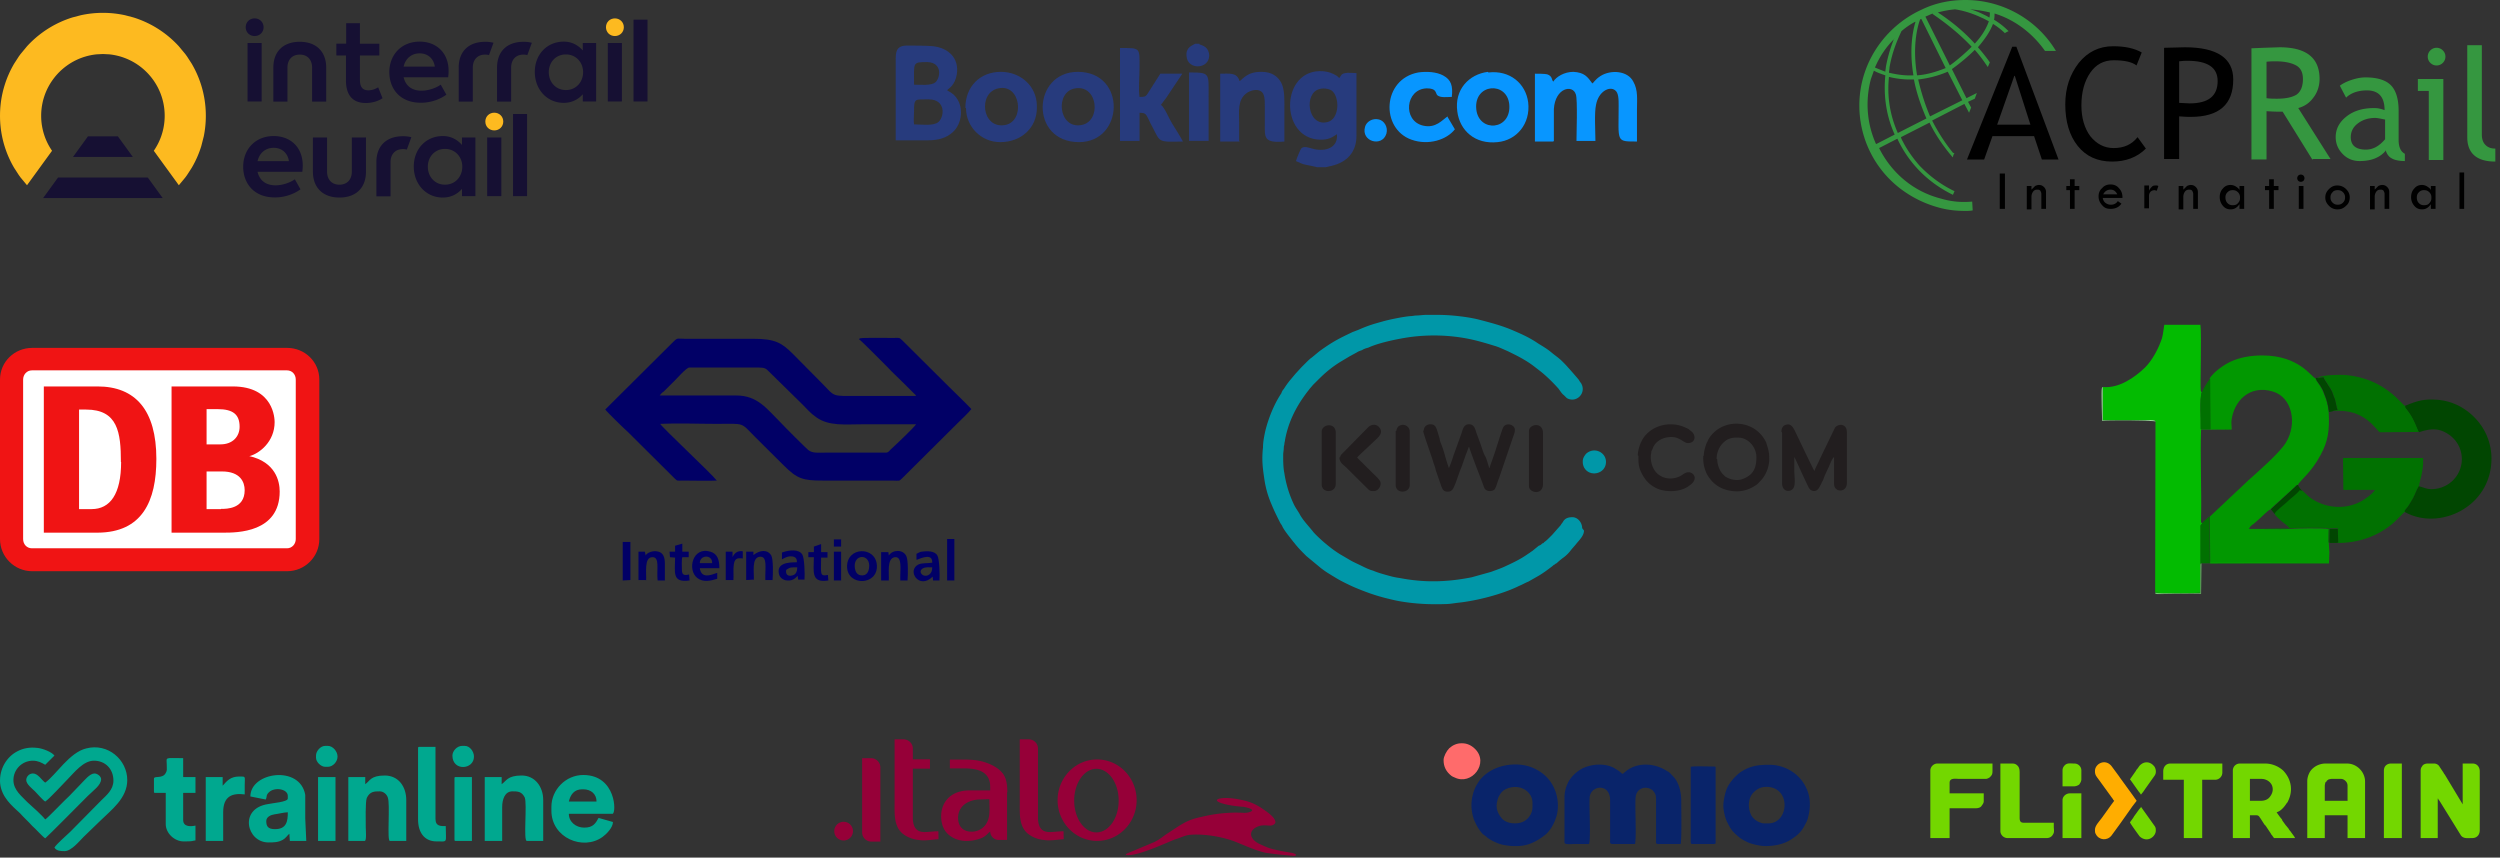 <svg xmlns="http://www.w3.org/2000/svg" width="481" height="165" fill="none" xmlns:v="https://vecta.io/nano"><rect width="100%" height="100%" fill="#333333" stroke="none"/><path d="M39.602 22.273l-.002.3c-.018 1.251-.153 2.475-.393 3.66l-.479 1.877a19.61 19.61 0 0 1-.773 2.083 19.72 19.72 0 0 1-1.076 2.109l-.896 1.386-.314.432-.025.033-1.235 1.487-1.08-1.487-1.289-1.774-.018-.025-1.57-2.161-.859-1.183-.002-.002c.587-.851 1.066-1.783 1.417-2.774.166-.471.303-.954.41-1.449a11.92 11.92 0 0 0 0-5.023 11.81 11.81 0 0 0-1.826-4.223l.002-.002-.102-.14-.113-.156a11.93 11.93 0 0 0-2.591-2.579c-1.078-.784-2.293-1.392-3.602-1.78a11.87 11.87 0 0 0-2.18-.429l-1.202-.059-1.202.059a11.87 11.87 0 0 0-2.18.429c-1.309.387-2.524.995-3.602 1.78-.991.721-1.866 1.591-2.592 2.579l-.113.156-.102.14.002.002c-.865 1.255-1.495 2.683-1.827 4.223a11.93 11.93 0 0 0 0 5.023c.106.495.244.978.409 1.449a11.84 11.84 0 0 0 1.417 2.774l-.002.002-.859 1.183-1.57 2.161-.018.025-1.29 1.774-1.08 1.487-1.235-1.487-.025-.033-.314-.432-.896-1.386c-.399-.678-.759-1.382-1.076-2.109a19.66 19.66 0 0 1-.773-2.083 19.57 19.57 0 0 1-.478-1.877 19.83 19.83 0 0 1-.394-3.66l-.002-.3.002-.3a19.8 19.8 0 0 1 .872-5.537 19.7 19.7 0 0 1 1.85-4.192l.896-1.386.311-.428.002-.004 1.26-1.521c.897-.98 1.891-1.869 2.968-2.653 1.07-.779 2.221-1.453 3.437-2.007.767-.349 1.559-.652 2.375-.902l1.565-.411a19.75 19.75 0 0 1 3.961-.458l.301-.002.301.002a19.75 19.75 0 0 1 3.961.458l1.565.411a19.58 19.58 0 0 1 2.375.902c1.217.554 2.367 1.228 3.437 2.007 1.076.783 2.07 1.673 2.968 2.653l1.26 1.521.002.004.311.428.896 1.386a19.69 19.69 0 0 1 1.849 4.192 19.78 19.78 0 0 1 .872 5.537l.002.3z" fill="#fdba20"/><path d="M25.555 30.192H14.047l.859-1.183.239-.33 1.778-2.447h5.755l1.778 2.447.239.33.859 1.183zm5.754 7.92H8.292l1.719-2.366.478-.658.68-.936h17.263l.68.936.478.658 1.719 2.366zm46.349-25.3h6.004c-.228-1.573-1.387-2.546-2.919-2.546-1.573 0-2.733.994-3.085 2.546zm8.571 2.05h-8.571c.331 1.449 1.387 2.588 3.437 2.588 1.263 0 2.733-.476 3.706-1.159l1.077 1.925c-1.056.787-2.836 1.553-4.886 1.553-4.224 0-6.087-2.898-6.087-5.88 0-3.354 2.339-5.88 5.838-5.88 3.168 0 5.569 2.091 5.569 5.652 0 .455-.041.828-.083 1.201zm-23.47-1.853v6.542h-2.712v-6.542c0-1.491-.869-2.505-2.36-2.505-1.511 0-2.381 1.014-2.381 2.505v6.542h-2.712v-6.542c0-3.147 1.946-4.969 5.093-4.969 3.105 0 5.072 1.843 5.072 4.969zm38.701-2.411c-.224-.061-.47-.094-.736-.094-1.511 0-2.38 1.015-2.38 2.505v6.542h-2.712V13.01c0-3.147 1.946-4.969 5.093-4.969a6.61 6.61 0 0 1 1.604.186l-.868 2.371zm-7.377 0a2.79 2.79 0 0 0-.736-.094c-1.511 0-2.381 1.015-2.381 2.505v6.542h-2.712V13.01c0-3.147 1.946-4.969 5.093-4.969a6.61 6.61 0 0 1 1.603.186l-.867 2.371zm18.108 3.291c0-1.863-1.346-3.416-3.313-3.416-1.987 0-3.291 1.553-3.291 3.416 0 1.884 1.325 3.437 3.291 3.437s3.313-1.553 3.313-3.437zm2.505-5.611V19.52h-2.567v-1.387a4.76 4.76 0 0 1-3.665 1.656c-3.25 0-5.569-2.609-5.569-5.942 0-3.375 2.36-5.838 5.569-5.838 1.615 0 2.795.725 3.665 1.698V8.278h2.567zm4.957-.001h-2.712v11.242h2.712V8.277zm4.926-4.491h-2.692V19.52h2.692V3.786z" fill="#161033"/><path d="M116.589 5.237c0-.973.746-1.698 1.719-1.698.952 0 1.718.725 1.718 1.698s-.766 1.698-1.718 1.698c-.973 0-1.719-.725-1.719-1.698z" fill="#fdba20"/><path d="M50.342 8.277H47.63v11.242h2.712V8.277zm-3.064-3.04c0-.973.745-1.698 1.718-1.698.952 0 1.718.725 1.718 1.698s-.766 1.698-1.718 1.698c-.973 0-1.718-.725-1.718-1.698zm26.324 13.659c-.862.595-2.094.924-3.222.924-2.525 0-3.818-1.519-3.818-4.351v-4.803h-1.847V8.408h1.888V4.467h2.648v3.941h3.736v2.258h-3.736v4.7c0 1.314.472 2.011 1.622 2.011.718 0 1.334-.246 1.888-.575l.842 2.094zM49.555 31h6.031c-.229-1.581-1.393-2.558-2.932-2.558-1.581 0-2.745.998-3.099 2.558zm8.61 2.059h-8.61c.333 1.456 1.393 2.6 3.452 2.6 1.269 0 2.745-.478 3.723-1.165l1.081 1.934c-1.061.79-2.849 1.56-4.908 1.56-4.242 0-6.114-2.912-6.114-5.906 0-3.369 2.35-5.906 5.865-5.906 3.182 0 5.594 2.1 5.594 5.677 0 .457-.042.832-.083 1.206zm2.039-.041v-6.572h2.724v6.572c0 1.497.874 2.516 2.371 2.516 1.518 0 2.392-1.019 2.392-2.516v-6.572h2.724v6.572c0 3.161-1.955 4.991-5.116 4.991-3.119 0-5.095-1.851-5.095-4.991zm18.068-4.24a2.8 2.8 0 0 0-.739-.094c-1.518 0-2.392 1.019-2.392 2.516v6.572h-2.724V31.2c0-3.161 1.955-4.991 5.116-4.991a6.64 6.64 0 0 1 1.611.187l-.871 2.382zm10.675 3.303c0-1.872-1.352-3.431-3.327-3.431-1.996 0-3.307 1.56-3.307 3.431 0 1.893 1.331 3.452 3.307 3.452s3.327-1.56 3.327-3.452zm2.516-5.636v11.293h-2.579v-1.393c-.853.957-2.059 1.663-3.681 1.663-3.265 0-5.594-2.62-5.594-5.968 0-3.39 2.371-5.864 5.594-5.864 1.622 0 2.808.728 3.681 1.705v-1.435h2.579zm4.992.001h-2.724v11.293h2.724V26.446zm4.953-4.513h-2.703v15.805h2.703V21.933z" fill="#161033"/><path d="M93.377 23.387c0-.977.749-1.705 1.726-1.705.956 0 1.726.728 1.726 1.705s-.77 1.705-1.726 1.705c-.977 0-1.726-.728-1.726-1.705z" fill="#fdba20"/><g fill-rule="evenodd"><path d="M298.964 27.111v-6.114c.236-4.115 3.645-4.821 4.232-2.822.353.941.118 7.76.118 8.936h3.646c0-1.764-.236-5.408.116-6.937.471-2.587 2.587-3.645 3.646-2.822.705.47.705 1.764.705 2.939 0 7.055-.588 6.937 3.527 6.937v-6.114c0-1.999.236-3.762-.705-5.408-1.059-2.116-4.35-2.352-6.35-1.058-1.057.705-1.293 1.293-1.528 1.411-.94-1.293-1.529-2.116-3.645-2.234-1.764 0-3.292.941-3.88 1.881-.352-.353-.117-1.058-1.175-1.411-.471-.117-1.882-.117-2.352-.117v13.051h3.527l.118-.118z" fill="#0896ff"/><path d="M175.862 23.937c-.118-.706 0-1.764 0-2.469 0-2.587.117-2.352 2.822-2.352 3.292 0 3.057 3.292 1.881 4.35-.941.823-3.292.47-4.586.47h-.117zm0-7.643c0-4.35-.353-4.35 2.586-4.35 2.94.117 2.47 3.057 1.529 3.88-.823.705-2.822.47-4.115.47zm-3.528 10.7h6.232c1.999 0 3.527-.47 4.703-1.529 1.764-1.528 2.234-4.703.705-6.702-.705-.941-1.293-1.058-1.763-1.411.353-.353 1.528-.941 1.881-3.057.47-3.057-1.528-5.056-4.585-5.408-1.411-.118-3.528-.118-5.056-.118-2.117 0-2.117 1.411-2.117 2.822v15.403zm81.599-9.876c.823-.235 1.881 0 2.351.353 1.528 1.293 1.411 5.408-.823 5.996-3.88 1.058-4.703-5.644-1.528-6.349zm-.588 15.05h1.763c.471-.235 5.879-.47 5.879-6.114V14.061c-.47 0-1.764-.117-2.116 0-.823.118-.823.47-1.176.941-.235-.118-.353-.353-.588-.47-.823-.47-1.411-.705-2.469-.823-8.348-.705-8.583 13.051-.588 13.169 1.529 0 2.116-.353 3.175-1.058.235 2.351-1.764 3.292-3.998 2.939-.941-.118-2.234-.823-2.822-.235-.235.235-.94 1.999-1.058 2.469.588.235 1.176.588 1.881.705.471.118 1.881.353 2.117.47zm-37.86-5.881v.823h3.762v-5.408c1.529 0 1.176.353 2.587 2.939 1.411 2.704.941 2.704 5.761 2.587-.353-.706-1.528-2.587-2.116-3.527s-1.411-3.057-2.117-3.527l1.059-1.411 3.057-4.585h-4.233l-2.469 3.88c-.353.588-.706.588-1.529.588-.235-1.411 0-3.997 0-5.644 0-3.88.235-3.762-3.762-3.762v17.284-.235zm22.927.824v-3.527c0-2.116-.352-4.35 1.411-5.644.588-.47 1.999-.941 2.822-.353.705.47.705 1.764.705 2.822v3.527c0 2.469-.235 3.645 3.763 3.292v-5.996c0-1.764.117-3.88-.588-5.291-.706-1.293-1.881-2.116-3.762-2.116-1.411 0-2.352.235-3.41 1.058-.588.47-.47.47-.823.706l-.118-.117v-.118c-.588-1.411-1.763-1.176-3.645-1.176v13.051h3.763l-.118-.118zm-31.51-10.112c4.35-.705 5.056 6.349 1.175 7.055-4.467.823-5.173-6.467-1.175-7.055zm.705 10.347c8.701 0 9.171-13.521-.235-13.521-8.818 0-9.289 13.521.235 13.521z" fill="#273b7d"/><path d="M284.032 20.997c-.47-4.938 5.879-5.409 6.349-.941.47 5.056-5.879 5.526-6.349.941zm2.234-7.172c-3.645.47-6.467 3.41-5.879 7.642.47 3.645 3.41 6.349 7.76 5.879 3.645-.353 6.349-3.527 5.878-7.642-.469-3.645-3.526-6.231-7.642-5.761l-.117-.118z" fill="#0896ff"/><path d="M192.087 16.999c4.351-.941 5.174 6.349 1.294 7.055-4.468.823-5.291-6.232-1.294-7.055zm-6.231 3.762c0 3.645 2.939 6.584 6.584 6.584 4.115 0 7.055-2.822 7.055-6.584v-.353c0-3.762-3.057-6.584-6.937-6.584-3.998 0-6.82 2.822-6.82 6.937h.118z" fill="#273b7d"/><path d="M278.506 22.406c-.941.588-2.234 2.352-4.703 1.764-3.998-.941-3.41-7.055.705-7.172 1.881 0 1.646.823 1.999 1.293.588.588 1.999.353 2.822.353.235-2.116-.118-3.292-1.646-4.115-1.294-.705-3.175-.823-4.821-.588-6.937 1.293-7.29 10.817-1.293 12.933 3.292 1.176 6.819 0 8.348-1.999l-1.529-2.587.118.117z" fill="#0896ff"/><path d="M228.771 27.109h3.763v-8.465c0-4.585.352-4.703-3.763-4.703v13.168z" fill="#273b7d"/><path d="M266.748 25.7c.353-1.293-.47-2.469-1.411-2.704-1.293-.353-2.469.47-2.704 1.411-.823 2.822 3.292 3.998 4.115 1.293z" fill="#0896ff"/><path d="M230.77 8.416h-.824c-.587.353-1.881.705-1.646 2.469.236 2.587 4.233 2.469 4.351-.118 0-1.646-1.176-1.999-1.881-2.234v-.118z" fill="#273b7d"/><path d="M384.751 33.388h1.001v6.797h-1.001v-6.797zm5.203 6.796v-4.398h.9v.7l.701-.7c.2-.1.5-.2.7-.2.401 0 .701.1 1.001.4a1.28 1.28 0 0 1 .4 1v3.199h-.9v-2.899c0-.2-.1-.4-.201-.6-.2-.2-.4-.2-.6-.2-.3 0-.6.1-.8.4a1.69 1.69 0 0 0-.301 1v2.399h-.9v-.1zm8.305-5.698h.9v1.299h.901v.8h-.901v3.599h-.9v-3.599h-.701v-.8h.701v-1.299zm6.403 2.9h2.702c-.3-.6-.701-.9-1.301-.9s-1.101.3-1.401.9zm3.702.7h-3.802c.1.5.3.8.601 1a1.69 1.69 0 0 0 1 .3c.5 0 1.001-.2 1.301-.7l.7.5c-.5.7-1.2 1-2.101 1-.7 0-1.201-.2-1.601-.7a2.41 2.41 0 0 1-.7-1.699c0-.6.2-1.2.7-1.599.4-.5 1.001-.7 1.601-.7s1.201.2 1.601.7c.5.5.7 1.099.7 1.799v.1zm5.103-2.3v.9c.2-.4.401-.6.601-.8s.5-.2.8-.2c.1 0 .2 0 .4.1l-.3.9c-.2 0-.3-.1-.4-.1-.3 0-.6.1-.801.3s-.3.5-.3.8v2.399h-.9v-4.398h.9v.1zm5.704 4.398v-4.398h.9v.7l.7-.7c.201-.1.501-.2.701-.2.4 0 .7.1 1 .4s.401.6.401 1v3.199h-.901v-2.899c0-.2-.1-.4-.2-.6-.2-.2-.4-.2-.6-.2-.301 0-.601.1-.801.4a1.69 1.69 0 0 0-.3 1v2.399h-.9v-.1zm11.806-2.199a1.28 1.28 0 0 0-.4-1c-.3-.3-.601-.4-1.001-.4s-.7.1-1 .4-.401.6-.401 1 .101.8.401 1.099.6.4 1 .4.801-.1 1.001-.4a1.28 1.28 0 0 0 .4-1v-.1zm-.1-2.199h.901v4.398h-.901v-.9c-.5.7-1.001.999-1.701.999-.6 0-1.101-.2-1.501-.7a2.52 2.52 0 0 1-.6-1.699c0-.6.2-1.2.6-1.599.4-.5.901-.7 1.501-.7.3 0 .7.1 1.001.3s.6.4.7.7v-.9.1zm5.703-1.3h.901v1.299h.9v.8h-.9v3.599h-.901v-3.599h-.8v-.8h.8v-1.299zm5.704 1.299h.9v4.398h-.9v-4.398zm-.301-1.499a.76.76 0 0 1 .201-.5c.1-.1.3-.2.5-.2s.4.1.5.2.2.3.2.5-.1.4-.2.5-.3.2-.5.2-.4-.1-.5-.2a.76.76 0 0 1-.201-.5zm9.206 3.699a1.28 1.28 0 0 0-.401-1c-.301-.3-.6-.4-1-.4s-.801.1-1.001.4a1.28 1.28 0 0 0-.4 1 1.28 1.28 0 0 0 .4 1c.3.3.601.4 1.001.4s.7-.1 1-.4.401-.6.401-1zm-3.803 0c0-.6.201-1.099.701-1.599s1-.7 1.601-.7 1.2.2 1.701.7.7 1 .7 1.599-.2 1.2-.7 1.599c-.501.5-1.001.7-1.601.7a2.19 2.19 0 0 1-1.701-.7c-.5-.5-.701-1-.701-1.599zm8.605 2.199v-4.398h.901v.7l.7-.7c.2-.1.501-.2.701-.2.4 0 .7.1 1 .4a1.28 1.28 0 0 1 .4 1v3.199h-.9v-2.899c0-.2-.1-.4-.2-.6-.2-.2-.4-.2-.601-.2-.3 0-.6.1-.8.4a1.69 1.69 0 0 0-.3 1v2.399h-.901v-.1zm11.807-2.199a1.28 1.28 0 0 0-.4-1c-.3-.3-.6-.4-1.001-.4a1.28 1.28 0 0 0-1 .4c-.3.3-.401.6-.401 1s.101.8.401 1.099.6.4 1 .4.801-.1 1.001-.4a1.28 1.28 0 0 0 .4-1v-.1zm-.1-2.199h.901v4.398h-.901v-.9c-.5.7-1.001.999-1.701.999-.6 0-1.101-.2-1.501-.7a2.52 2.52 0 0 1-.6-1.699c0-.6.2-1.2.6-1.599.4-.5.901-.7 1.501-.7.3 0 .7.1 1.001.3s.6.4.7.7v-.9.1zm5.503-2.6h.901v6.997h-.901v-6.997z" fill="#000"/><path d="M369.042 15.294c1.701-.2 3.602-.6 5.703-1.499l2.802 5.498-6.204 3.099c-1.1-2.599-1.801-4.998-2.301-7.197v.1zm-3.902 10.296c-1.501-3.399-2.101-6.997-1.701-10.795 1.201.3 2.601.5 4.102.5h.701c.4 2.199 1.2 4.698 2.401 7.497l-5.503 2.799zm-4.203 2.099c-1.701-3.798-2.101-8.097-1-12.395.2-.6.4-1.1.6-1.699.5.3 1.301.6 2.201.9-.3 3.199-.1 7.197 1.801 11.395l-3.502 1.799h-.1zm3.502-20.292c-.6 1.499-1.2 3.299-1.601 5.498 0 .3-.1.6-.1.9-.8-.3-1.5-.6-2.001-.8.901-2.099 2.101-3.898 3.702-5.498v-.1zm4.103-3.199c-.601 1.999-1.201 5.498-.4 10.296-1.802.1-3.402-.2-4.703-.5 0-.3.1-.6.1-1 .5-2.999 1.601-5.498 2.301-6.997.801-.7 1.701-1.299 2.602-1.799h.1zm1-.5s.1 0 .1-.1l4.703 9.496c-2.001.8-3.802 1.299-5.503 1.399-.901-5.398 0-9.196.6-10.796h.1zm2.302-1c1.601 1.1 4.702 3.299 7.504 6.297-1.701 1.699-3.502 3.099-4.203 3.599l-4.702-9.396c.5-.2.9-.4 1.401-.6v.1zm4.302-.9c1.401.2 3.202.7 5.103 1.599.5.2 1.001.5 1.401.7-.501 1.499-1.501 2.999-2.702 4.298-2.501-2.799-5.403-4.898-7.104-5.998a19.12 19.12 0 0 1 3.302-.6zm6.704.6c0 .3 0 .7-.1 1-.4-.3-.901-.5-1.301-.7-.8-.4-1.601-.7-2.401-.9a23.23 23.23 0 0 1 3.802.6zm-7.104 26.989c-1.801-2.199-3.202-4.598-4.002-6.197l6.203-3.199.901 1.699.4-1-.601-1.1 1.301-.6.4-1.099-2.001 1-2.801-5.598c.7-.5 2.601-1.899 4.402-3.698.901 1 1.701 2.099 2.502 3.299l.4-.9a32.71 32.71 0 0 0-2.301-2.899c1.2-1.399 2.301-2.899 2.901-4.498.801.5 1.601 1.1 2.302 1.799.2-.2.5-.3.7-.4-.901-.9-1.801-1.599-2.802-2.199.1-.4.1-.8.1-1.2 3.903 1.2 7.305 3.798 9.706 7.197h2.101C391.955 3.798 385.351 0 378.147 0c-3.002 0-5.803.6-8.305 1.799-7.104 3.199-12.106 10.296-12.106 18.492 0 6.797 3.402 13.095 9.005 16.793a21.24 21.24 0 0 0 6.103 2.799c1.701.5 3.502.7 5.203.7.5 0 1.001 0 1.501-.1l-.1-1.699c-2.101.2-4.102 0-6.104-.6-5.403-1.399-9.505-5.098-11.806-9.696l3.502-1.799c.1.1.1.2.2.4 2.201 4.498 5.803 8.097 10.506 10.396l.3-.7c-2.702-1.299-4.903-2.999-6.804-4.998-1.201-1.399-2.201-2.799-3.002-4.298-.2-.4-.4-.7-.5-1.1l5.503-2.799c.701 1.499 2.101 3.898 4.303 6.497l.2.2c0-.2.1-.5.2-.7l.1-.1-.3-.1z" fill="#359740"/><path d="M387.552 14.595l-3.301 9.396h6.403l-3.002-9.396h-.1zm5.303 16.093l-1.5-4.498h-8.005l-1.601 4.498h-3.302l8.705-21.691h.801l8.104 21.691h-3.202zm19.212-20.593l-1.001 2.499c-.901-.7-2.401-1-4.403-1-1.901 0-3.401.8-4.502 2.399s-1.701 3.699-1.701 6.297c0 2.399.6 4.398 1.701 5.898 1.201 1.499 2.701 2.299 4.502 2.299 2.002 0 3.502-.7 4.603-2.099l1.601 2.199c-1.701 1.699-3.902 2.499-6.504 2.499-2.801 0-5.003-.999-6.603-2.999s-2.402-4.698-2.402-7.997c0-3.199.901-5.798 2.602-7.997 1.701-2.099 3.902-3.199 6.603-3.199 2.302 0 4.103.4 5.504 1.199zm7.204 1.799v7.897l2.001.1c3.602 0 5.403-1.399 5.403-4.298 0-2.599-1.901-3.898-5.804-3.898-.4 0-.9 0-1.6.1v.1zm0 10.496v8.197h-2.902V9.195l4.002-.1c6.204 0 9.305 2.099 9.305 6.197 0 4.798-2.701 7.197-8.204 7.197-.3 0-1.101 0-2.201-.1z" fill="#000"/><path d="M436.08 11.894v6.997c.701.1 1.401.1 2.001.1 1.801 0 3.002-.3 3.802-.8.801-.6 1.201-1.599 1.201-2.999 0-1.199-.4-2.099-1.301-2.599s-2.201-.8-4.102-.8c-.3 0-.9 0-1.701.1h.1zm8.805 18.792l-5.703-9.196c-.701 0-1.701 0-3.102-.1v9.296h-2.902V9.295l2.302-.1 3.102-.1c5.102 0 7.704 1.999 7.704 6.097 0 1.3-.4 2.599-1.201 3.599-.8 1.1-1.801 1.699-2.901 1.999l6.203 9.796h-3.302l-.2.1zm13.908-7.696c-.901-.2-1.501-.3-1.801-.3-1.401 0-2.502.4-3.402 1.099s-1.301 1.599-1.301 2.599c0 1.599 1.001 2.399 2.902 2.399 1.401 0 2.601-.7 3.702-1.999V22.99h-.1zm.3 5.897c-1.101 1.399-2.802 2.099-5.103 2.099-1.2 0-2.301-.4-3.202-1.299s-1.4-1.999-1.4-3.299c0-1.599.7-2.899 2.101-3.998s3.202-1.599 5.303-1.599c.6 0 1.2.1 2.001.4 0-2.499-1.101-3.798-3.402-3.798-1.701 0-3.102.5-4.002 1.399l-1.201-2.299c.5-.4 1.301-.8 2.201-1.1s1.801-.5 2.702-.5c2.301 0 3.902.5 4.903 1.499s1.5 2.699 1.5 4.898v5.598c0 1.399.401 2.299 1.201 2.699v1.399c-1.1 0-2.001-.2-2.501-.5-.601-.3-1.001-.9-1.201-1.599h.1zm9.706-19.69a1.66 1.66 0 0 1 1.201.5c.3.3.5.7.5 1.199s-.2.9-.5 1.2a1.66 1.66 0 0 1-1.201.5 1.66 1.66 0 0 1-1.201-.5c-.3-.3-.5-.7-.5-1.2a1.65 1.65 0 0 1 .5-1.199 1.66 1.66 0 0 1 1.201-.5zm-1.501 21.591V17.494h-2.101v-2.299h4.903v15.594h-2.802zm7.404-4.5V8.696h2.802v17.193c0 .8.2 1.499.7 1.999s1.101.7 1.901.7v2.499c-3.602 0-5.403-1.599-5.403-4.698v-.1z" fill="#359740"/><path d="M55.253 66.936H6.186C2.797 66.936 0 69.605 0 73.037v30.677c0 3.432 2.797 6.187 6.186 6.187h49.066c3.39 0 6.186-2.755 6.186-6.187V73.037c0-3.432-2.797-6.102-6.186-6.102z" fill="#f01414"/><path d="M56.905 103.713c0 .974-.72 1.779-1.695 1.779H6.144c-.975 0-1.695-.762-1.695-1.779V73.036c0-.974.72-1.78 1.695-1.78H55.21c.974 0 1.695.763 1.695 1.78v30.677z" fill="#fff"/><path d="M18.77 102.485H8.432V74.351H18.77c7.288 0 11.313 4.576 11.313 13.94 0 8.135-2.712 14.152-11.313 14.194zm4.491-13.601c0-5.678-.593-10.084-6.695-10.084H15.21v19.152h2.415c3.559 0 5.678-2.881 5.678-9.067h-.042zm24.661-1.101c1.991-.508 4.915-2.796 4.915-6.568 0-.593-.127-6.864-8.051-6.864H33.008v28.134h9.957c2.627 0 10.847 0 10.847-7.923 0-1.992-.805-5.678-5.89-6.822v.042zm-8.178-9.067h2.119c3.008 0 4.237 1.059 4.237 3.39 0 1.864-1.313 3.39-3.686 3.39h-2.669v-6.779zm2.754 19.237h-2.754v-7.246h2.966c3.517 0 4.364 2.034 4.364 3.602 0 3.602-3.474 3.602-4.534 3.602l-.042.042z" fill="#f01414"/><path d="M126.938 76.175c.163-.326.081-.244.327-.489.164-.163.246-.244.41-.326l2.047-2.036c.41-.407 2.376-2.606 2.867-2.606h13.433c.983 0 1.393.163 1.884.733l6.471 6.352c.819.814 1.556 1.71 2.621 2.443 2.457 1.792 5.57 1.384 9.01 1.384h10.239c-.246.489-3.932 3.99-4.915 4.886-.245.244-.409.57-.901.57h-11.713c-1.146 0-2.375.163-3.194-.489-.492-.407-4.587-4.479-5.242-5.212-2.703-2.687-4.505-5.293-8.601-5.293h-14.743v.081zm38.333-10.912c.328.163 4.833 4.723 5.488 5.375.901.977 1.802 1.792 2.785 2.769l2.375 2.362c.246.244.164.081.328.407h-10.648c-5.98 0-4.669.326-7.782-2.769l-5.242-5.293c-2.13-2.117-3.358-2.932-7.617-2.932H131.77c-1.392 0-1.392-.244-2.129.489l-7.946 7.899-5.242 5.212c.246.407 3.768 3.827 4.423 4.397l8.846 8.795c.656.651.492.489 1.721.489 1.883 0 4.914.081 6.47 0-.983-1.303-10.402-10.098-10.894-10.912 3.441-.163 7.127 0 10.649 0 5.897 0 4.668-.407 7.781 2.687l5.324 5.293c2.621 2.606 3.686 2.932 7.536 2.932h13.351c1.474 0 1.229.244 2.048-.57l10.566-10.505c.573-.57 2.211-2.117 2.621-2.687-1.392-1.466-2.949-2.932-4.423-4.398l-8.846-8.795c-.656-.651-.574-.489-1.72-.489-1.311 0-5.816-.081-6.471.081l-.164.163zm-.819 43.81c-.164-2.443 2.703-2.524 2.785-.326 0 .896-.246 1.873-1.229 1.955-1.065.081-1.474-.652-1.556-1.629zm-1.474.082c.163 3.664 5.979 3.501 5.733-.408-.245-3.746-5.897-3.583-5.733.408zm-28.341-.812c0-1.629 2.457-1.71 2.376 0h-2.376zm3.358 1.873c-1.392.488-3.03 1.14-3.358-.896h3.768c0-1.547-.328-2.769-1.72-3.176-3.44-1.059-4.505 3.502-2.539 5.049 1.146.896 2.539.57 3.849.163v-1.14zm41.365-1.06c0 .651-.164 1.058-.574 1.384-1.146.814-2.375-.652-1.146-1.222.491-.244 1.146-.162 1.72-.162zm-2.949-1.466c.901-.326 3.031-1.303 2.949.57-.901.163-1.802 0-2.621.326-2.376 1.14.081 4.967 2.703 2.361l.081.733h1.229c.082-.977 0-4.153-.409-4.805-.492-.895-1.966-.895-3.031-.733-.164 0-.328.082-.492.163l-.491.245v1.14h.082zm-5.406 3.99c.082-1.466-.41-4.234 1.147-4.479 1.556-.163.983 2.443 1.064 4.479h1.393c.082-.977.164-3.909-.246-4.723-.655-1.303-2.621-1.222-3.358-.081l-.082-.652h-1.392v5.456h1.392.082zm-46.689-.001c.082-1.465-.409-4.397 1.147-4.479s.819 2.362 1.065 4.479h1.392v-3.257c0-1.222-.327-2.036-1.228-2.28-1.065-.326-2.294.244-2.458.733l-.163-.733h-1.229v5.456h1.392l.082.081zm26.948-2.034c.819-.57.983-.489 2.13-.489 0 .733-.246 1.385-.901 1.547-.901.245-1.392-.162-1.229-1.058zm-.819-2.036c.574-.244.901-.57 1.72-.57s1.229.407 1.147 1.14c-1.72 0-3.932.163-3.44 2.28.164.652.819 1.222 1.638 1.222 1.065.081 1.556-.489 1.966-.896l.082.733h1.228c.082-.977 0-4.072-.409-4.805-.655-1.14-2.621-.896-3.932-.407v1.222.081zm-5.406 3.991c.082-1.466-.491-4.316 1.147-4.479 1.556-.162.983 2.281 1.065 4.479h1.392c.082-1.058.164-3.909-.245-4.723-.738-1.221-2.212-1.059-3.441-.081v-.652h-1.392v5.456l1.392-.081.082.081zm-12.532-1.06c-.983.244-1.31 0-1.31-.977 0-.57-.082-1.873.082-2.362h1.228v-1.059h-1.228v-1.547l-1.393.407v1.14h-1.065l.082 1.059.983.081c0 2.851-.655 4.886 2.785 4.398l-.082-1.14h-.082zm23.017-3.341h1.065c0 2.687-.655 5.049 2.785 4.479l-.082-1.059c-1.638.326-1.311-.244-1.311-3.338h1.229v-1.059h-1.229v-1.547l-1.392.488v1.059h-1.065v1.059-.082zm26.702 4.481h1.393v-7.981h-1.393v7.981zm-62.414.001l1.474-.081v-7.33h-1.474v7.411zm21.296-.082c.082-.977-.082-2.036.082-3.013.164-1.058.573-1.303 1.72-1.14v-1.384c-1.065-.163-1.638.407-1.966 1.14v-1.059h-1.31v5.456h1.392.082z" fill="#010066"/><path d="M160.438 111.68h1.393v-5.538h-1.393v.163 5.375z" fill="#000065"/><path d="M160.438 105.165h1.393v-.977-.407h-1.393v.407.652.325z" fill="#010066"/><path d="M304.406 101.612c0-1.052-.824-2.104-1.882-2.104-.824 0-1.412.234-1.765.819-.117.233-.353.467-.47.701l-1.647 1.87-.588.585c-.353.35-.588.584-.941.818-.118.117-.118.234-.353.234-.235.234-.353.35-.706.467l-1.294 1.052c-.235.117-.47.351-.706.468-1.294.935-2.705 1.636-4.234 2.338-.941.467-2 .818-2.941 1.169l-3.764 1.052c-4.823.935-9.058 1.052-13.88.117-.941-.117-1.765-.351-2.588-.585s-1.647-.467-2.47-.818c-.824-.234-1.53-.585-2.235-.935s-1.53-.702-2.118-1.052l-1.999-1.169c-.942-.585-1.883-1.286-2.706-1.987-.47-.351-2.117-1.871-2.47-2.338-.824-1.052-1.765-1.987-2.47-3.156-.353-.701-.824-1.286-1.177-1.987a21.51 21.51 0 0 1-1.882-6.078c-.235-1.169-.235-2.338-.235-3.507 0-.585.118-.935.118-1.52 0-.234.117-.468.117-.701s.118-.468.118-.701c.588-3.273 2-6.195 3.999-8.884.236-.351.471-.585.706-.935l.706-.818.823-.818c.588-.584 1.177-1.169 1.882-1.753.824-.701 1.647-1.286 2.588-1.87l1.765-1.052 1.294-.701c.352-.234.705-.351 1.058-.468.353-.234.706-.351 1.176-.468 2-.935 5.411-1.636 7.646-1.987 4-.584 8.117-.468 11.999.351 1.646.351 3.176.818 4.705 1.286.823.234 1.764.701 2.588 1.052l1.176.584c1.411.701 2.823 1.52 3.999 2.455l1.059.818c1.176.935 2.352 2.104 3.411 3.273.353.468.706 1.052 1.059 1.286l.588.584c1.882 1.052 3.882-1.052 2.705-2.922-.235-.234-.352-.585-.588-.818-.588-.701-2.117-2.455-2.705-3.039l-.353-.351c-.588-.585-1.294-1.052-2-1.636-.823-.701-1.647-1.169-2.588-1.753-1.529-1.052-3.058-1.753-4.705-2.455-2.117-.935-4.352-1.52-6.587-2.104s-5.646-.935-7.764-.935h-2.587c-.471 0-1.294.117-1.765.117-.353 0-.823.117-1.176.117-1.412.117-4.235.701-5.411 1.052-2.117.584-2.823.818-4.705 1.636-.353.117-.588.234-.941.351-2.706 1.286-3.882 1.87-6.47 3.741l-1.411 1.169c-.353.234-.706.585-1.059.935l-.941.935-1.176 1.286-1.177 1.403c-.353.468-.705.935-1.058 1.52-.236.234-.353.468-.471.818-1.411 2.104-2.47 4.793-3.058 7.13-.235 1.052-.471 2.221-.471 3.273-.235 2.221-.117 3.624.236 5.962a18.82 18.82 0 0 0 1.411 5.026c.471 1.169 1.059 2.338 1.647 3.506.118.234.353.468.47.819.589 1.052 1.412 1.987 2.118 2.922.235.234.353.468.588.701.47.585 1.411 1.52 1.882 1.988l.706.584 2.117 1.753c.471.351.941.702 1.529 1.052.941.585 1.882 1.169 2.823 1.637.706.351 1.412.701 2.235 1.052 2.823 1.169 4.588 1.753 7.764 2.455 2.823.584 6.117.818 9.41.701.824 0 1.529-.117 2.353-.234 3.646-.35 8.704-1.636 11.998-3.273.588-.234 1.176-.584 1.764-.818l1.647-.935c1.059-.585 2-1.286 3.058-2.104.118-.117.236-.234.353-.234.118-.117.236-.234.353-.234.353-.35 1.059-.935 1.412-1.169a6.71 6.71 0 0 0 1.294-1.286c.353-.467.823-.935 1.176-1.402.588-.702 1.412-1.52 1.412-2.455l-.353-.468z" fill="#0097a8"/><path d="M273.822 82.911c0 .468 1.882 5.611 2 6.195.235.584.353 1.052.47 1.52l1.059 3.039c.235.585.47.935 1.176.935 1.059 0 1.176-.935 1.529-1.636l.824-2.338c.47-1.052.823-2.338 1.294-3.507.117-.234.353-1.052.47-1.169.118.468 1.765 4.91 2.118 5.728l.823 2.221c.353.701 1.411.701 1.882.351.353-.234.706-1.753.941-2.221l2.588-7.598c.235-.701.47-1.169.47-1.753 0-.935-1.646-1.52-2.235-.468-.235.351-1.529 4.676-1.882 5.611l-.705 1.987v.117l-.118.117-.353-1.169c-.118-.351-.235-.818-.47-1.169-.353-.701-.589-1.52-.824-2.221l-.823-2.221c-.236-.818-.471-1.637-1.412-1.637s-1.176.818-1.411 1.637l-1.647 4.559c0 .117-.706 2.104-.824 2.221l-.352-1.052-.353-1.169a19.72 19.72 0 0 0-.941-2.805c0-.117-.118-.351-.118-.585l-.353-1.169c-.235-.701-.353-1.637-1.411-1.637-.706 0-1.294.468-1.294 1.169l-.118.117zm69.049.349v9.702c0 1.636 1.411 1.753 1.999 1.169.706-.584.353-2.455.353-3.507v-2.689c.118.117 1.529 3.273 1.647 3.507l.823 1.753c.353.701.471 1.169 1.294 1.286.941 0 1.177-1.052 1.765-2.104l.353-.935.823-1.753c.118-.351.588-1.403.823-1.637l.118-.117v5.143c0 1.753 2.47 1.753 2.47-.117v-9.819c0-1.52-1.411-1.753-2.235-.935l-.353.701-2.705 5.611c-.118.351-.941 1.87-.941 2.104-.118-.117-1.176-2.338-1.412-2.805l-2.352-4.909c-.353-.701-.824-1.52-1.765-1.169-.47.117-.823.584-.823 1.286l.118.234zm-12.587 5.028a4.25 4.25 0 0 1 .353-1.753c.353-.818.941-1.52 1.765-1.987.823-.351 1.176-.351 1.999-.351 2 0 3.529 1.87 3.529 3.741 0 1.403-.235 2.455-1.059 3.273-.47.468-1.176.818-1.882 1.052-1.058.234-2.117 0-3.058-.585l-.235-.234c-.706-.585-1.294-1.87-1.294-3.039l-.118-.117zm-2.588-.468c0 1.286.118 1.987.589 3.156.705 1.403 1.764 2.455 3.176 3.039 2.117.818 4.352.701 6.234-.585.47-.234.588-.468.941-.818 1.059-1.052 1.764-2.688 1.764-4.208 0-.818 0-1.169-.235-2.104l-.353-1.169c-1.999-4.208-7.41-4.676-10.234-1.753-.352.351-.705.818-.941 1.286-.117.234-.117.351-.235.468-.235.584-.588 1.636-.588 2.455l-.118.234zm-12.468-.116c0 1.286 0 2.104.588 3.273.706 1.403 1.529 2.338 3.058 3.039 1.647.701 4.352.701 5.999-.468l.471-.351c1.411-1.169.47-2.338-.471-2.338-.588 0-.941.351-1.529.701-1.059.584-2.47.701-3.646.117s-1.765-1.636-2-2.805c-.118-.585-.118-1.169 0-1.753 0-.351.117-.468.235-.701.471-1.52 2-2.338 3.647-2.338s2.352 1.169 3.176 1.169c1.411 0 1.646-1.403.705-2.221-.47-.351-.47-.468-1.058-.701-3.059-1.52-7.058-.468-8.587 2.572 0 .117-.118.234-.118.234-.235.584-.588 1.636-.588 2.455l.118.117zm-57.521.232c0 .935.47 1.286 1.294 1.987L263 93.897c.588.584.588.584 1.412.584.588 0 1.411-.818 1.176-1.753-.118-.468-1.059-1.286-1.412-1.636l-2.47-2.455-.588-.584c.118-.234 1.294-1.286 1.529-1.52L265 84.312c.588-.585 1.058-1.286.353-2.104-.588-.701-1.529-.584-2.118 0l-5.175 5.26a1.23 1.23 0 0 0-.236.585l-.117-.117zm36.465-5.026v10.637c0 1.286 2.706 1.87 2.706-.468v-9.702c0-2.338-2.706-1.753-2.706-.468zm-39.876.001v10.403c0 .351.235.701.353.818.823.701 2.352.351 2.352-1.052v-9.936c0-.351-.235-.818-.353-.935-.823-.818-2.352-.234-2.352.818v-.117zm14.233 0v10.403c0 1.753 2.705 1.636 2.705 0V83.028c0-1.052-1.294-1.753-2.235-.935a1.75 1.75 0 0 0-.353.818h-.117z" fill="#221e1f"/><path d="M304.523 88.638c0 .584 0 .701.236 1.286 1.058 1.987 4.234 1.286 4.234-1.052 0-1.87-2.235-2.922-3.764-1.636-.353.351-.706.935-.706 1.403z" fill="#0097a8"/><path d="M425.177 72.832l.063 9.771 4.071.063v-1.503c.376-4.009 3.507-7.203 8.017-5.825 3.695 1.127 4.698 6.138 2.505 9.771-1.19 2.004-5.324 5.574-7.203 7.266l-7.453 7.015.063 9.02h22.861c0-.564.125-3.758-.125-3.884l.063-2.756c-.752-.188-6.702-.125-7.705 0-1.127.126-7.453-.062-7.641 0 .188-.501.564-.751.94-1.002.375-.313.689-.626 1.064-.939.439-.376 1.691-1.691 2.13-1.816.313-.438 3.883-3.508 4.885-4.51.314-.313 0-.188.376-.188.501-.939 2.631-2.443 4.385-5.762 1.44-2.631 1.753-4.76 1.566-8.205-.188-1.566-.376-2.317-.94-3.633-.188-.564-.438-1.002-.752-1.503-.25-.438-.689-.877-.876-1.441-.752-.188-3.07-4.384-10.21-4.384-2.255 0-4.322.376-6.075 1.19-1.504.689-3.383 2.13-4.072 3.257h.063z" fill="#029801"/><path d="M404.57 74.462v6.389h7.767c.814 0 2.38-.188 2.38.251l-.063 32.883c.689.251 7.517.188 8.644.063.063-.939 0-3.695 0-5.011 0-.689 0-.501.188-.689l24.615-.062v-3.884l1.378.063v-.125h-1.315l-.188.062c.251.126.125 3.32.125 3.884H425.24h-1.817v-6.702c0-.627-.062-.564.313-.877-.188-.125-.313 0-.25-.94.125-5.512-.188-11.775 0-17.162h5.825l.063-1.503v1.503l-4.072-.063h-1.879c.063-1.691-.25-5.888.188-7.078l-.063-.063-.062-.063-.063-.188c-.125-.814.188-10.961-.062-12.652h-6.953c-.188 1.002-.188 1.629-.438 2.568-.689 2.067-1.879 4.259-3.257 5.637-1.942 1.879-5.011 4.071-8.143 3.758z" fill="#03bb01"/><path d="M442.84 94.38l-.439-.125c-.751.94-1.628 1.441-2.442 2.255-.689.689-2.193 1.691-2.381 2.317.376.626.94 1.002 1.378 1.441.376.313 1.316 1.002 1.504 1.315l-7.767.063c.188-.063 6.451.125 7.641 0 .94-.125 6.953-.188 7.704 0l-.062 2.756.188-.063.062-2.693h1.566l.063 2.067c0 .752.125.501-.313.626v.126c4.196.062 7.954-1.316 10.836-3.758.751-.627 2.129-2.193 2.38-2.255-.063-.313-.063-.251.25-.626.564-.689.627-.877 1.128-1.691.563-.94.939-2.255 1.315-2.631 0-.94.877-2.631.752-5.387h-15.409l.063 6.138h6.076c-.376.689-1.879 1.816-2.882 2.317-2.63 1.315-5.699 1.253-8.33-.063-1.691-.877-1.879-1.378-2.819-2.192l-.062.063z" fill="#017101"/><path d="M462.758 78.157c-.063.439.062.313.626 1.127 1.19 1.754 1.566 3.32 2.004 3.883 2.318-.752 3.821-.877 5.763.438a5.68 5.68 0 0 1 2.505 4.698c0 3.132-2.38 5.449-5.136 5.762-1.566.188-1.941-.25-3.132-.501-.313.313-.751 1.691-1.315 2.631-.501.814-.564 1.002-1.127 1.691-.313.376-.313.313-.251.626 6.577 3.696 16.661-.939 16.661-10.272 0-4.635-2.693-7.892-5.199-9.521a10.85 10.85 0 0 0-5.449-1.816c-2.568-.188-4.008.376-6.013 1.19l.063.063z" fill="#014601"/><path d="M446.034 72.709l1.002-.188c.188.564 1.316 2.004 1.692 2.881l.313.877c.313.689.501 2.318.751 2.568-.375.063-.814.063-1.064.251 6.451-.689 8.581 4.009 9.207 4.071l7.453-.063c-.375-.564-.751-2.192-2.004-3.883-.564-.814-.689-.689-.626-1.127-.627-.125-3.758-5.261-11.462-5.95-.815-.063-4.447-.063-5.262.501v.063zm-22.423 2.818c-.438 1.19-.125 5.387-.188 7.078h1.879l-.062-9.771c-.439.501-1.441 2.067-1.566 2.693h-.063zm.063 25.242c-.376.313-.313.25-.313.877v6.702h1.816l-.063-9.02c-.313.251-1.252 1.065-1.503 1.441h.063z" fill="#017101"/><path d="M446.034 72.708h-.501c.126.564.564 1.002.877 1.441.313.501.564.94.752 1.503.501 1.315.751 2.004.939 3.633l.627-.125c.313-.188.689-.251 1.064-.251-.25-.251-.375-1.942-.751-2.568l-.313-.877c-.376-.877-1.504-2.317-1.691-2.881l-1.003.188v-.063zM436.89 97.95l.751.94c.188-.626 1.691-1.629 2.38-2.318.815-.814 1.691-1.315 2.443-2.255l.438.125c-.25-.313-.626-.752-.751-1.127-.313 0 0-.125-.376.188l-4.885 4.51v-.063zm11.337 6.513h1.315c.438-.125.313.126.313-.626l-.063-2.067h-1.565l-.063 2.693h.063z" fill="#014601"/><path d="M414.717 81.101c0-.438-1.628-.251-2.38-.251h-7.767v-6.389c-.25.188-.062-.063-.188.313-.125.564.063 6.076.063 6.201 1.002-.125 9.646-.125 10.272.125z" fill="#98d998"/><path d="M414.655 114.046c.187.251-.251.188.438.251h.626l7.767-.063.063-5.825c-.188.125-.188 0-.188.689v5.011c-1.128.062-7.955.125-8.644-.063h-.062z" fill="#6dce6b"/><path d="M8.7 150.583c-.691-.491-1.381-1.769-2.368-1.769-.691 0-1.283.59-1.283 1.278 0 .786 1.184 1.671 1.677 2.163s1.48 1.671 1.973 1.966c.888-.59 3.355-3.343 4.342-4.326 1.184-1.179 2.96-3.539 5.032-3.539 2.171 0 3.75 1.573 3.75 3.834 0 1.77-1.381 2.851-2.27 3.736l-6.019 6.095c-.691.688-2.664 2.359-3.059 3.047.395.688 1.283.688 1.973.688 1.283 0 2.861-1.966 3.651-2.752l3.256-3.146c1.973-1.966 5.131-4.227 5.131-7.766 0-3.932-3.75-7.176-7.894-6.095-3.256.786-5.822 5.112-7.894 6.586zm103.311 1.279h.197c1.48 0 2.566.885 2.566 2.359h-5.329c.296-1.278.987-2.359 2.566-2.359zm-5.921 3.342v.787c0 5.21 6.118 7.766 9.868 5.013.69-.491 1.973-1.769 1.973-2.851l-2.763-.786c-.592 1.081-1.085 1.868-2.763 1.868-1.578 0-2.96-1.082-2.96-2.655h8.387c.79 0 .79-7.471-5.624-7.471-3.355 0-6.118 2.851-6.118 6.095zm-53.184 4.325c-1.381 0-1.677-.59-1.677-1.573 0-.786.888-1.18 1.579-1.278.789-.098 1.875-.393 2.566-.393 0 1.671-.197 3.244-2.467 3.244zm-4.736-6.292l2.96.59c.296-.59 0-.786.592-1.376 1.085-1.081 3.651-.688 3.651.688v.492c0 .688-3.059.884-3.848 1.081-5.624.885-4.046 7.373.099 7.373.987 0 1.875 0 2.763-.492.691-.393.888-.884 1.283-1.179l.099 1.376h3.158l-.197-4.325v-4.522c-.987-5.8-10.558-4.424-10.558.294zM8.7 161.299c.395-.295 7.203-7.177 8.19-8.16 1.085-1.081 2.566-2.064 2.566-3.244 0-.491-.691-1.081-1.283-1.081-.888 0-1.973 1.376-2.565 1.966-.789.787-1.48 1.573-2.27 2.359-.691.59-4.243 4.326-4.638 4.522-.493-.688-2.664-2.654-3.454-3.342-.987-1.081-2.664-2.261-2.664-4.227 0-2.064 1.677-3.736 3.75-3.736.987 0 1.677.394 2.368.787l1.776-1.77c-.493-.688-2.27-1.376-3.256-1.474-1.579-.197-2.862.098-3.947.688-1.875.983-3.454 3.244-3.256 6.095.296 2.752 2.269 4.325 3.848 5.8.789.884 1.579 1.573 2.368 2.457.592.492 1.875 1.966 2.467 2.36zm61.572-10.42v-1.376h-3.256v12.288h3.157c.395 0 .197-2.163.197-2.654 0-1.082-.099-4.817.197-5.604.592-1.278 1.48-1.278 2.467-1.278.789 0 1.382.59 1.579 1.18.493 1.278-.197 8.356.395 8.356h3.157v-7.865c0-2.555-1.48-4.718-4.144-4.718-2.763 0-2.862 1.081-3.75 1.671zm26.247 0v-1.376h-3.256v12.288h3.355v-6.488c0-1.475.493-3.048 1.974-3.048.987 0 1.776 0 2.368 1.18.494 1.278-.296 8.356.395 8.356h3.158v-7.865c0-2.555-1.579-4.718-4.145-4.718-2.762 0-2.96 1.081-3.848 1.671zm-66.9-1.082v2.458c0 .196 0 .295.197.295h2.072v5.996c0 1.77 1.678 3.343 3.454 3.343 1.973 0 1.48-.099 2.269-.197v-2.851c-.888.197-2.368.295-2.368-1.081v-5.21h2.368v-3.048h-2.368v-3.637c-3.75 0-3.157-.295-3.157 1.376 0 .787.099.983-.197 1.475-.592 1.18-2.269.491-2.269 1.081zm50.816-5.801v13.664c0 2.458 1.184 4.227 3.552 4.227 2.27 0 1.776.394 1.776-2.949-.888 0-1.974.099-1.974-1.376v-13.861h-3.158c-.197 0-.197.098-.197.295zm-37.594 7.177v-1.671h-3.256v12.288h3.355v-5.505c0-3.146 1.776-3.736 4.144-3.441v-1.77c0-1.769.296-1.671-1.085-1.671-1.678 0-2.368.885-3.158 1.77zm44.6-1.376v11.699c0 .196 0 .295.197.295h3.158v-12.288h-3.158c-.197 0-.197.098-.197.294zm-26.247 11.994h3.355v-12.288h-3.355v12.288zm25.852-16.417c0 3.047 4.144 2.752 4.144.196 0-.983-.789-2.064-1.776-2.064h-.493c-.987 0-1.875.983-1.875 1.868zm-26.247 0v.393c0 .884.987 1.769 1.776 1.769h.493c.987 0 1.875-.983 1.875-1.966s-.888-2.064-1.875-2.064h-.493c-.888 0-1.776.983-1.776 1.868z" fill="#00a88f"/><path d="M465.734 148.423v12.736c0 .084 0 .084.084.084h3.201v-7.59h.084v.084l.253.337 1.937 3.121 2.19 3.542c.506.675 1.348.506 2.19.506.927 0 1.432-.674 1.432-1.518v-11.302c0-.928-.589-1.518-1.347-1.518h-1.938v7.844l-3.453-5.735c-.084-.085-.169-.169-.169-.253-.084-.085-.084-.169-.168-.253l-.674-1.013c-.168-.337-.59-.59-1.011-.59h-1.263c-.337 0-.59.084-.842.253l-.169.169c-.084.168-.168.253-.253.421-.084.254-.084.422-.084.675zm-14.151 5.651h-4.295v-2.867c0-.253.084-.422.084-.591.084-.169.168-.169.252-.253 0-.084 0-.084.085-.169s.252-.168.337-.253c.168 0 .337-.084.589-.084h1.769c.505 0 1.011.422 1.179.844.085.253.085.337.085.674v1.012.338 1.096c0 .085.084.253-.085.253zm-7.665-3.88v11.049h3.37v-4.385h4.295c.085 0 .085 0 .085.084v4.301h3.369v-10.88c0-1.855-1.601-3.458-3.454-3.458h-4.211c-.674 0-1.432.253-1.938.59s-.926.76-1.179 1.35a3.55 3.55 0 0 0-.337 1.349zm-8.928 3.88h-2.022c-.084 0-.084 0-.084-.084v-4.133h2.19c.927 0 1.685.506 2.022 1.181.336.759.168 1.518-.253 2.108-.421.675-1.095.928-1.853.928zm-5.391-5.819v12.988h3.285v-4.385h1.179c.337 0 .506.084.674.337.084.169.253.337.337.506l.59.928.252.253 1.011 1.518c0 .084.084.169.169.253l.421.59h4.043c0-.168-.758-1.096-.843-1.265-.168-.168-.336-.421-.421-.59-.168-.169-.337-.422-.505-.591l-.674-.927c0-.085-.084-.253-.168-.338-.169-.168-.843-1.096-.927-1.265.169 0 .421-.169.59-.253.505-.337.926-.843 1.263-1.349.084-.169.253-.253.337-.506 1.011-2.025.674-4.218-.926-5.904-.927-.844-2.19-1.35-3.454-1.35h-4.885a1.33 1.33 0 0 0-1.348 1.35zm-58.203 0v12.988h3.706v-5.735h5.054c.337 0 .758-.084 1.01-.337.169-.253.506-.591.506-1.012v-1.519h-6.57v-2.024c0-1.012 1.179-.759 1.853-.759h5.222c.337-.084.674-.253.842-.506.253-.253.337-.506.337-1.012v-1.434h-10.613c-.674 0-1.347.59-1.347 1.35zm44.81.168v1.518c0 .085 0 .085.085.085h3.874v11.217h3.538v-11.217h2.527a1.39 1.39 0 0 0 1.348-1.35v-1.771h-10.024c-.758 0-1.348.59-1.348 1.518zm-31.333 11.471c0 .759.673 1.349 1.347 1.349h7.581c.59 0 1.011-.337 1.179-.674.337-.506.169-.844.169-1.603v-.675h-5.812c-.59 0-.758-.337-.758-.927v-8.435c0-.674 0-1.012-.253-1.434-.253-.337-.59-.59-1.095-.59h-2.358v12.989z" fill="#73d700"/><path d="M403.066 148.339c0 .843.337 1.096.758 1.687l2.443 3.373c.084.085.169.253.253.338 0 .084.084.084.084.168l.169.169-.506.675-1.937 2.699c-.506.674-1.264 1.434-1.264 2.193 0 .337 0 .59.169.843.589 1.181 2.19 1.35 3.032.253l1.601-2.193 2.442-3.458.59-.759c.253-.337.253-.169-.169-.759-.084-.084-.084-.169-.168-.253l-2.695-3.711c-.085-.085-.085-.169-.169-.253l-1.432-1.94c-1.179-1.518-3.201-.506-3.201.928z" fill="#ffad00"/><path d="M458.659 148.423v12.736c0 .084 0 .084.084.084h3.369v-14.338h-2.106c-.589 0-1.095.337-1.263.843-.084.254-.084.422-.084.675zm-61.826 5.482v7.338h3.622v-8.603h-2.19c-.842 0-1.432.675-1.432 1.265zm12.972-3.963c.084.084.168.253.253.337l1.432 2.024c.084.085.421.506.421.591.084-.085.252-.338.421-.506.084-.169.253-.338.337-.506l1.853-2.615c.337-.422.337-1.097.084-1.603-.084-.168-.084-.168-.168-.253-.674-.843-1.769-1.012-2.612-.253-.168.085-.505.675-.673.844-.085.084-.169.168-.169.253l-1.179 1.687zm0 8.264c0 .169 1.6 2.362 1.853 2.699.337.337.842.59 1.348.59.926 0 1.769-.843 1.769-1.686 0-.338 0-.591-.253-.928l-2.527-3.543s0-.084-.084-.084c0 .084-.169.337-.253.337l-1.095 1.519c0 .084-.084.084-.084.168l-.421.591c-.085.084-.169.253-.253.337zm-12.972-10.036v3.121h2.19c.422 0 .758-.169 1.011-.338.169-.253.421-.59.421-1.012v-1.687a1.33 1.33 0 0 0-1.347-1.349c-.758 0-1.348-.169-1.853.337-.253.253-.422.591-.422.928z" fill="#73d700"/><path d="M234.661 153.658c1.196-.295 3.295-.026 5.183.483 1.196.323 2.312.913 3.348 1.664.479.322 1.409.967 1.888 1.611.558.805.292 1.154-.319 1.368-.505.188-1.462-.161-2.446.134-2.259.698-2.046 2.523.08 3.489.585.269 1.462.698 2.392.94 1.754.456 3.642.697 4.014.805.877.268.584.563.026.51l-2.897-.269-2.312-.295c-1.834-.376-3.854-1.315-5.741-2.066-2.233-.913-5.768-1.637-8.825-1.423-1.036.081-1.887.564-2.79.832-.585.161-3.429 1.503-5.954 2.362-1.808.617-3.243.859-3.642.671-.265-.134.452-.376 1.409-.778l4.093-1.718c1.09-.564 1.675-1.127 2.392-1.583 2.712-1.745 3.615-2.55 6.22-3.14 1.515-.349 3.535-.859 6.99-.913l1.223.027c.983.107 1.754-.161 1.914-.429.133-.215-.612-.51-1.595-.698 0 0-1.701-.108-3.11-.403-1.568-.322-2.844-.859-1.515-1.207l-.026.026zm-68.787-7.781h1.754a1.78 1.78 0 0 1 1.754 1.771v14.278h-1.754a1.78 1.78 0 0 1-1.754-1.772v-14.277zm-3.562 12.237a1.798 1.798 0 1 1 0 3.596 1.798 1.798 0 1 1 0-3.596zm9.808-15.861h1.754a1.78 1.78 0 0 1 1.754 1.771v2.067h3.296v1.798h-3.296v9.688c.08 1.396.532 2.04 1.223 2.335.904.376 2.206.027 3.694.027l.027 1.53c-1.09.053-2.339.295-3.455.188l-.824-.108c-.904-.161-1.781-.51-2.552-1.1-1.781-1.423-1.621-3.838-1.621-5.877V142.28v-.027zm21.635 10.199v9.152h-1.621c-.904 0-1.621-.752-1.621-1.637-.718.644-1.011 1.046-1.834 1.342-1.834.67-4.2.805-5.981-.564-.771-.59-1.382-1.476-1.568-2.898-.399-3.06 1.462-5.77 5.369-5.77h4.014v-.671c0-1.262-.426-2.067-1.09-2.604-.984-.805-2.552-.966-4.067-.966h-2.605v-1.69h2.552c1.568 0 2.897.053 4.492.617 1.223.429 2.419 1.127 3.11 2.013.797.993.903 2.469.903 3.703l-.053-.027zm-3.402 1.342c0 1.181.106 2.308-.08 3.328-.478 2.496-2.631 3.14-4.04 2.818-.877-.188-1.621-.752-1.834-1.906-.159-.832-.053-1.798.532-2.603.638-.912 1.887-1.53 3.402-1.61l1.993-.054.027.027zm5.847-11.541h1.755a1.78 1.78 0 0 1 1.754 1.771v13.553c.08 1.396.531 2.04 1.223 2.335.903.376 2.206.027 3.694.027l.027 1.53c-1.09.053-2.339.295-3.456.188l-.824-.108c-.903-.161-1.78-.51-2.551-1.1-1.781-1.423-1.622-3.838-1.622-5.877V142.28v-.027zm14.885 3.865c4.199 0 7.601 3.516 7.601 7.837s-3.402 7.836-7.601 7.836-7.602-3.515-7.602-7.836 3.402-7.837 7.602-7.837zm-.133 1.799c2.365 0 4.279 2.737 4.279 6.118s-1.914 6.119-4.279 6.119-4.279-2.737-4.279-6.119 1.913-6.118 4.279-6.118z" fill="#960038"/><path d="M301.007 153.489v8.611c0 .454 1.369.284 2.224.284h2.509c.399-1.587-.114-8.442.171-9.348.57-2.04 3.934-2.21 3.877 1.019v7.536c0 .509-.114.736.399.793h4.391c.342-1.53-.114-8.329.171-9.348.456-1.813 2.623-1.813 3.421-.737.399.51.456.85.456 1.756v7.536c0 .509-.114.736.342.793h4.391c.228-.963.114-6.912.114-8.329 0-1.529-.399-3.342-1.369-4.475l-.798-.85c-.228-.17-.228-.227-.513-.34-2.281-1.53-5.474-1.813-7.755-.17-1.254.963-.57.793-1.653.056l-.913-.566c-1.71-.85-3.877-.737-5.587-.057-1.312.51-2.794 1.87-3.307 3.173-.343.793-.571 1.586-.571 2.663zm38.83-2.096c4.847 0 4.391 7.025.399 7.025-.57 0-.969.057-1.425-.113-.741-.227-1.483-.736-1.882-1.473-.684-1.416-.627-3.343.514-4.419.57-.567 1.311-1.02 2.394-1.02zm-.228 11.388c1.825 0 3.649-.34 5.132-1.36 1.311-.85 1.996-1.586 2.68-3.003.285-.51.399-.849.513-1.416.456-1.813.399-3.796-.456-5.496-1.198-2.549-3.934-4.362-7.07-4.362-2.224 0-3.707.226-5.531 1.416-1.027.737-2.224 2.096-2.68 3.286-.342.907-.627 2.323-.627 3.173 0 .907.342 2.38.741 3.173.741 1.473 1.026 1.813 2.167 2.776.114.113.399.34.513.396.399.284.912.51 1.368.737.627.283 2.281.68 3.25.68zm-51.659-7.763c0-.51.171-1.133.285-1.473a4.62 4.62 0 0 1 .684-1.133c.286-.284.571-.51 1.027-.68 2.509-1.02 4.903.566 4.903 2.719 0 .85.057 1.36-.285 2.097-.285.623-.855 1.246-1.482 1.529-1.255.624-3.421.397-4.22-.736-.513-.623-.912-1.417-.912-2.323zm4.105 7.762h-.855c-.627 0-1.254-.114-1.995-.227-.514-.113-1.027-.283-1.483-.51-.456-.17-1.482-.736-1.825-1.133l-.57-.397c-.627-.623-1.197-1.586-1.539-2.379-.399-.737-.684-2.153-.684-3.229 0-1.304.399-2.89 1.026-3.91.114-.226.228-.34.342-.566 2.338-3.4 7.583-4.136 10.777-2.55 1.767.85 3.079 2.096 3.877 4.023.627 1.473.798 3.342.399 4.929-.399 1.473-1.254 3.116-2.452 3.966-1.71 1.303-3.25 1.926-5.018 1.983zm33.242-15.24v14.107c0 .396-.057.736.285.736h4.22c.228 0 .285-.113.285-.283v-14.391c0-.169-.057-.226-.285-.226-.684 0-4.048-.113-4.505.057z" fill="#09246a"/><path d="M277.744 146.236c0 1.303.513 2.266 1.539 3.06.171.113.285.17.57.283 3.307 1.643 6.729-2.776 3.935-5.496-.685-.68-1.54-1.076-2.452-1.076h-.171c-.855 0-1.654.34-2.338.963-.513.51-1.083 1.586-1.083 2.266z" fill="#ff6b6b"/></g></svg>
